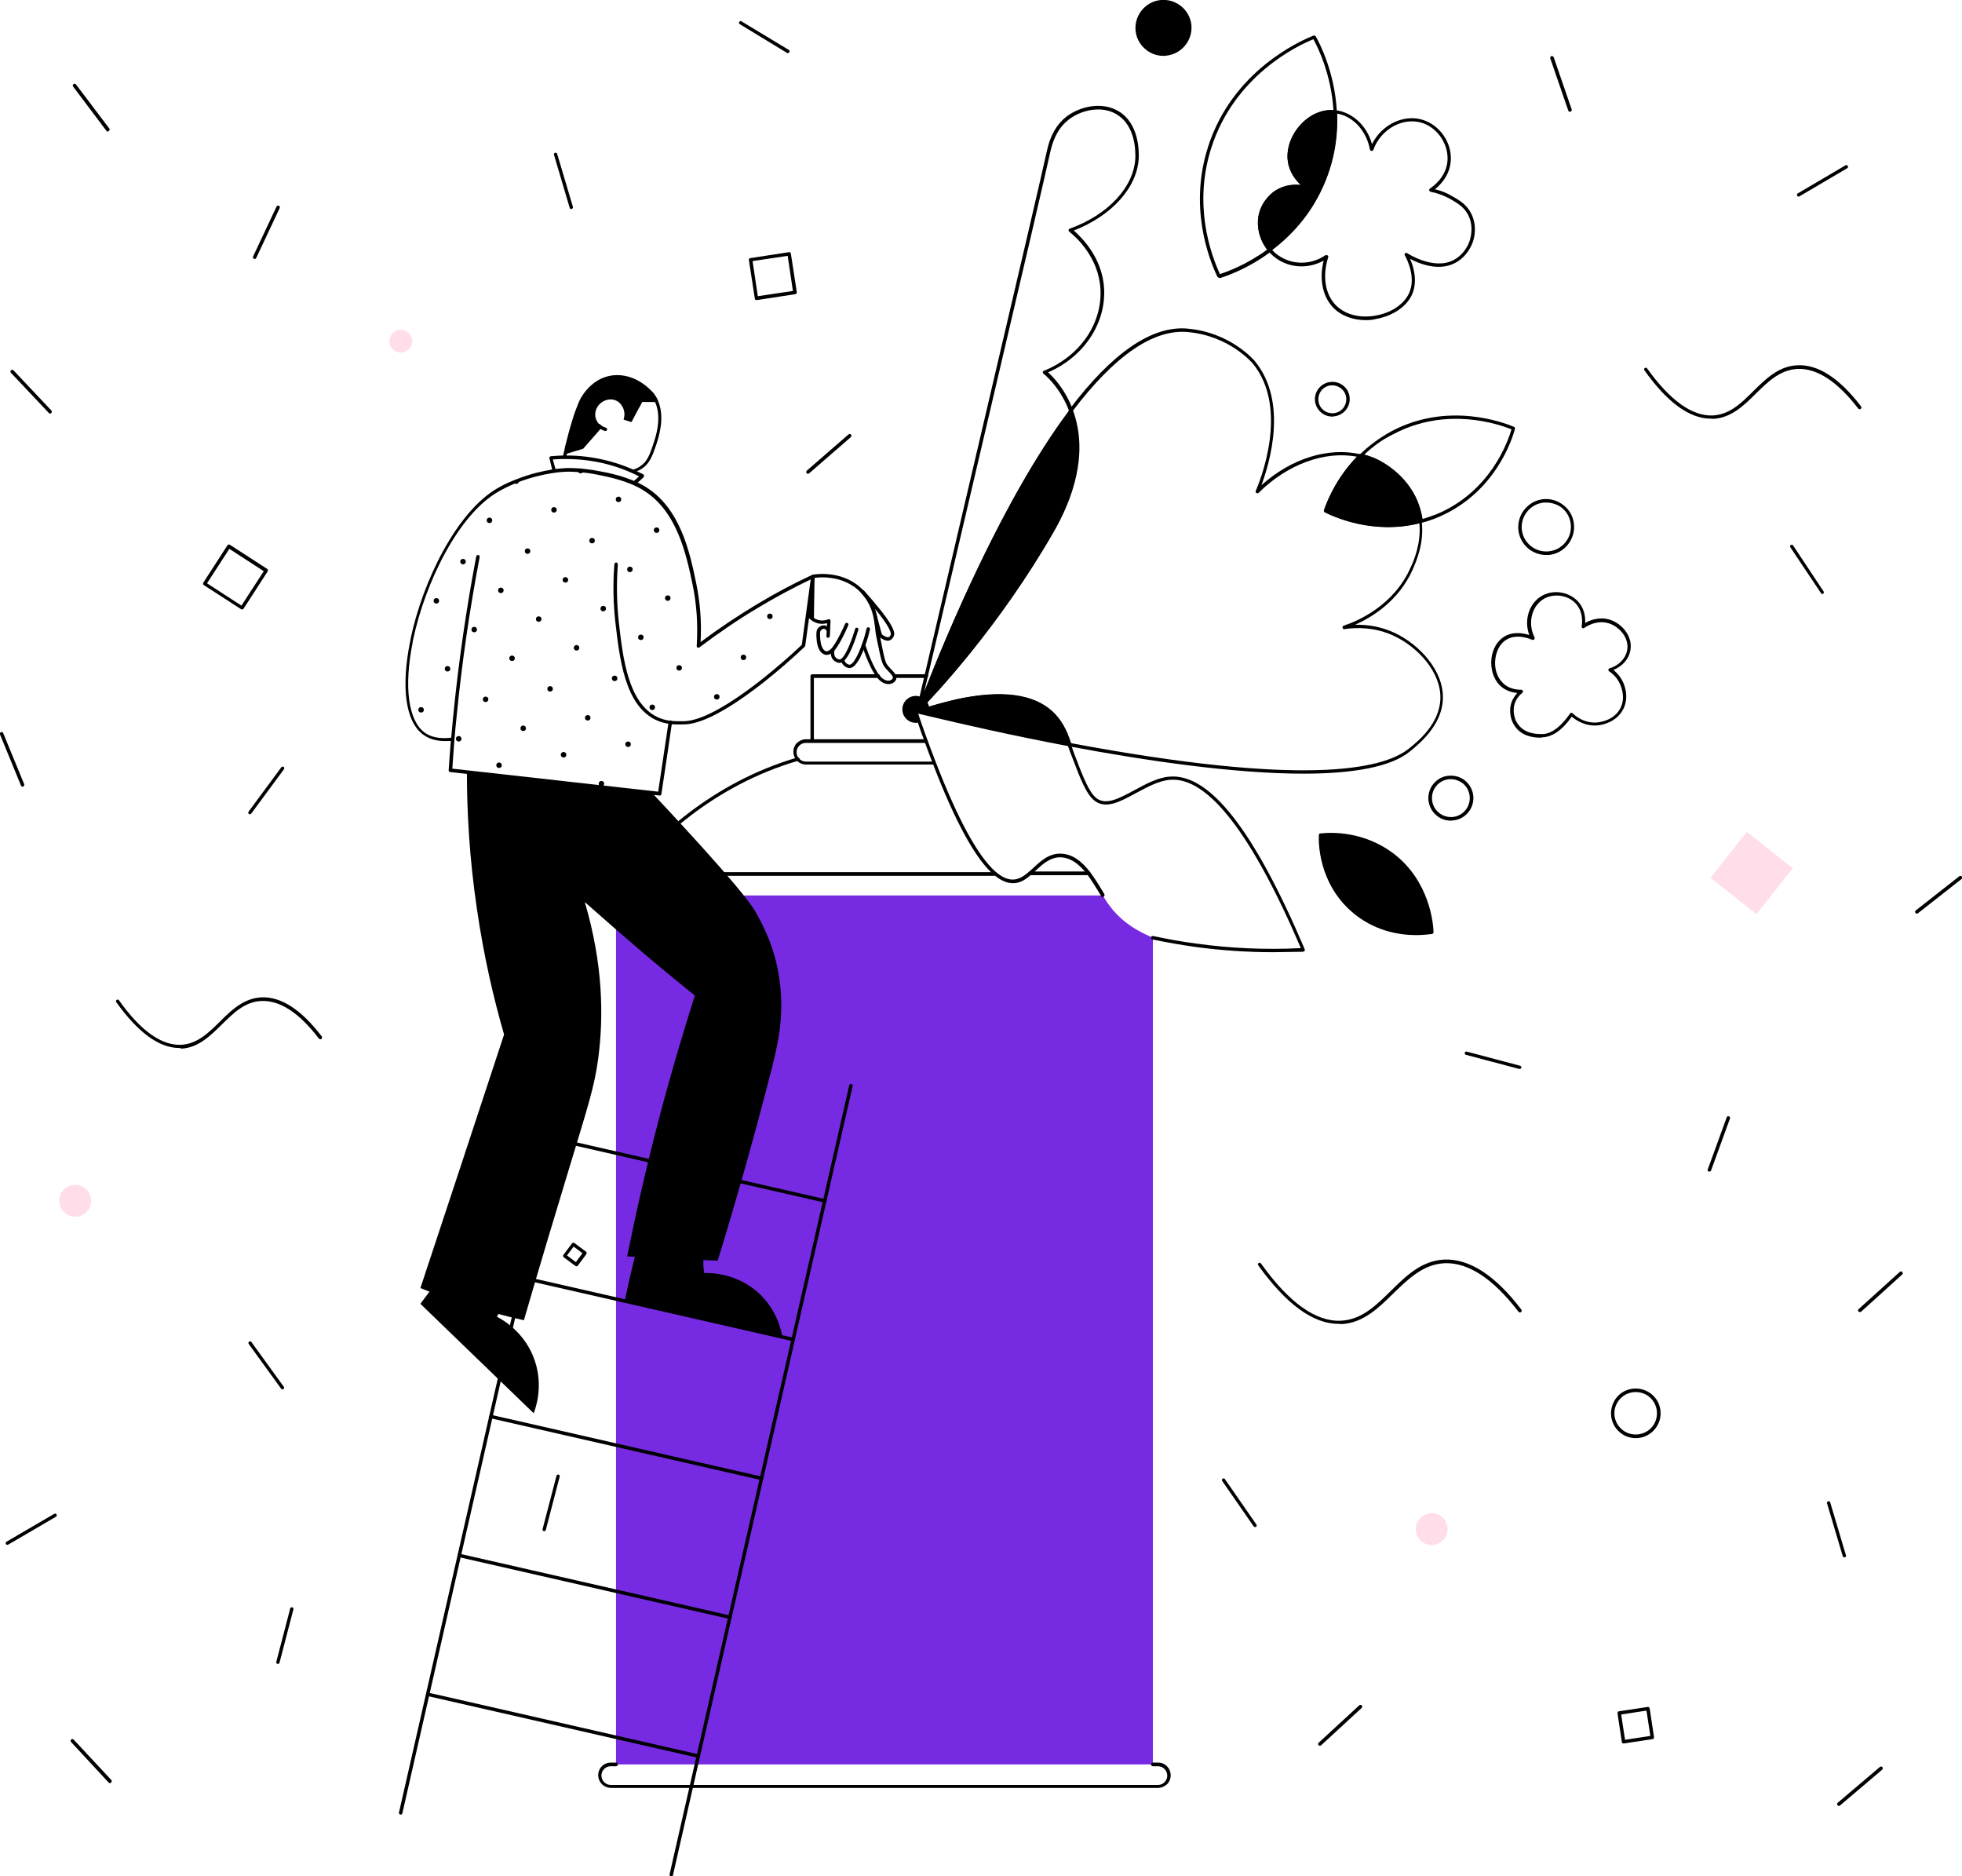 <?xml version="1.0" encoding="utf-8"?>
<!-- Generator: Adobe Illustrator 22.1.0, SVG Export Plug-In . SVG Version: 6.00 Build 0)  -->
<svg version="1.1" xmlns="http://www.w3.org/2000/svg" xmlns:xlink="http://www.w3.org/1999/xlink" x="0px" y="0px"
	 viewBox="0 0 860.6 822.9" style="enable-background:new 0 0 860.6 822.9;" xml:space="preserve">
<style type="text/css">
	.st0{fill:#FFDEE9;}
	.st1{fill:#762AE2;}
</style>
<g id="background">
	<g id="background_1_">
		<path d="M587.2,580.6c-11.3,0-23.1-8.7-35.3-25.7c-0.2-0.3-0.2-0.8,0.2-1c0.3-0.2,0.8-0.2,1,0.2c12.3,17.2,24.1,25.7,35.2,25.1
			c9-0.5,15.2-6.6,21.8-13.1c6.6-6.5,13.4-13.2,23.3-13.7c11-0.5,22.4,6.8,33.9,21.9c0.3,0.3,0.2,0.8-0.1,1.1
			c-0.3,0.3-0.8,0.2-1.1-0.1c-11.2-14.6-22.2-21.8-32.6-21.3c-9.3,0.5-15.9,7-22.3,13.2c-6.5,6.4-13.2,13-22.8,13.5
			C588,580.6,587.6,580.6,587.2,580.6z"/>
		<path d="M78.6,459.6c-8.8,0-18.1-6.8-27.6-20.1c-0.2-0.3-0.2-0.8,0.2-1c0.3-0.2,0.8-0.2,1,0.2c9.5,13.4,18.7,19.9,27.3,19.5
			c7-0.4,11.8-5.1,16.9-10.1c5.1-5.1,10.5-10.3,18.2-10.7c8.6-0.4,17.5,5.3,26.5,17.1c0.3,0.3,0.2,0.8-0.1,1.1
			c-0.3,0.3-0.8,0.2-1.1-0.1c-8.7-11.4-17.2-16.9-25.3-16.5c-7.2,0.3-12.1,5.2-17.3,10.3c-5.1,5-10.3,10.2-17.8,10.6
			C79.2,459.6,78.9,459.6,78.6,459.6z"/>
		<path d="M750.4,183.6c-9.3,0-19.1-7.1-29.1-21.2c-0.2-0.3-0.2-0.8,0.2-1c0.3-0.2,0.8-0.2,1,0.2c10.1,14.1,19.8,21,28.8,20.6
			c7.4-0.4,12.5-5.4,17.8-10.7c5.4-5.3,11-10.9,19.2-11.3c9.1-0.5,18.5,5.6,28,18c0.3,0.3,0.2,0.8-0.1,1.1c-0.3,0.3-0.8,0.2-1.1-0.1
			c-9.2-12-18.2-17.8-26.7-17.4c-7.6,0.4-12.8,5.5-18.2,10.8c-5.3,5.3-10.9,10.7-18.8,11.1C751,183.6,750.7,183.6,750.4,183.6z"/>
		<path d="M106.2,267.3c-0.1,0-0.3,0-0.4-0.1l-16.4-10.6c-0.2-0.1-0.3-0.3-0.3-0.5c0-0.2,0-0.4,0.1-0.6l10.6-16.4
			c0.2-0.3,0.7-0.4,1-0.2l16.4,10.6c0.2,0.1,0.3,0.3,0.3,0.5c0,0.2,0,0.4-0.1,0.6L106.8,267C106.6,267.2,106.4,267.3,106.2,267.3z
			 M90.8,255.8l15.1,9.8l9.8-15.1l-15.1-9.8L90.8,255.8z"/>
		<path d="M331.8,131.6c-0.4,0-0.7-0.3-0.7-0.6l-2.6-16.9c0-0.2,0-0.4,0.1-0.6c0.1-0.2,0.3-0.3,0.5-0.3l16.9-2.6
			c0.2,0,0.4,0,0.6,0.1c0.2,0.1,0.3,0.3,0.3,0.5l2.6,16.9c0.1,0.4-0.2,0.8-0.6,0.9l-16.9,2.6C331.9,131.6,331.8,131.6,331.8,131.6z
			 M330.1,114.5l2.3,15.4l15.4-2.3l-2.3-15.4L330.1,114.5z"/>
		<path d="M712.1,764.6c-0.4,0-0.7-0.3-0.7-0.6l-1.9-12.6c-0.1-0.4,0.2-0.8,0.6-0.9l12.6-1.9c0.4-0.1,0.8,0.2,0.9,0.6l1.9,12.6
			c0.1,0.4-0.2,0.8-0.6,0.9l-12.6,1.9C712.2,764.6,712.2,764.6,712.1,764.6z M711.1,751.9l1.7,11.1l11.1-1.7l-1.7-11.1L711.1,751.9z
			"/>
		<path d="M252.8,555.3c-0.2,0-0.3-0.1-0.4-0.1l-5.1-3.8c-0.3-0.2-0.4-0.7-0.2-1l3.8-5.1c0.2-0.3,0.7-0.4,1-0.2l5.1,3.8
			c0.2,0.1,0.3,0.3,0.3,0.5c0,0.2,0,0.4-0.1,0.6l-3.8,5.1c-0.1,0.2-0.3,0.3-0.5,0.3C252.9,555.3,252.9,555.3,252.8,555.3z
			 M248.7,550.6l3.9,2.9l2.9-3.9l-3.9-2.9L248.7,550.6z"/>
		<path d="M799.4,260.5c-0.2,0-0.5-0.1-0.6-0.3L785.3,240c-0.2-0.3-0.1-0.8,0.2-1c0.3-0.2,0.8-0.1,1,0.2l13.4,20.2
			c0.2,0.3,0.1,0.8-0.2,1C799.6,260.5,799.5,260.5,799.4,260.5z"/>
		<path d="M788.9,86.2c-0.3,0-0.5-0.1-0.6-0.4c-0.2-0.4-0.1-0.8,0.3-1l20.9-12.3c0.4-0.2,0.8-0.1,1,0.3c0.2,0.4,0.1,0.8-0.3,1
			l-20.9,12.3C789.2,86.2,789,86.2,788.9,86.2z"/>
		<path d="M688.6,49c-0.3,0-0.6-0.2-0.7-0.5L680,25.6c-0.1-0.4,0.1-0.8,0.5-1c0.4-0.1,0.8,0.1,1,0.5l7.9,22.9c0.1,0.4-0.1,0.8-0.5,1
			C688.8,49,688.7,49,688.6,49z"/>
		<path d="M354.4,207.8c-0.2,0-0.4-0.1-0.6-0.3c-0.3-0.3-0.2-0.8,0.1-1.1l18.3-15.9c0.3-0.3,0.8-0.2,1.1,0.1
			c0.3,0.3,0.2,0.8-0.1,1.1l-18.3,15.9C354.8,207.7,354.6,207.8,354.4,207.8z"/>
		<path d="M250.6,91.7c-0.3,0-0.6-0.2-0.7-0.5L243,67.9c-0.1-0.4,0.1-0.8,0.5-0.9c0.4-0.1,0.8,0.1,0.9,0.5l6.9,23.2
			c0.1,0.4-0.1,0.8-0.5,0.9C250.8,91.6,250.7,91.7,250.6,91.7z"/>
		<path d="M345.6,23.3c-0.1,0-0.3,0-0.4-0.1l-20.7-12.6c-0.4-0.2-0.5-0.7-0.2-1c0.2-0.4,0.7-0.5,1-0.2L346,21.9
			c0.4,0.2,0.5,0.7,0.2,1C346.1,23.2,345.8,23.3,345.6,23.3z"/>
		<path d="M666.6,468.8c-0.1,0-0.1,0-0.2,0l-23.4-6.2c-0.4-0.1-0.6-0.5-0.5-0.9c0.1-0.4,0.5-0.6,0.9-0.5l23.4,6.2
			c0.4,0.1,0.6,0.5,0.5,0.9C667.2,468.6,666.9,468.8,666.6,468.8z"/>
		<path d="M815.8,575.4c-0.2,0-0.4-0.1-0.6-0.2c-0.3-0.3-0.3-0.8,0.1-1.1l18-16.3c0.3-0.3,0.8-0.3,1.1,0.1c0.3,0.3,0.3,0.8-0.1,1.1
			l-18,16.3C816.2,575.3,816,575.4,815.8,575.4z"/>
		<path d="M749.8,513.8c-0.1,0-0.2,0-0.3,0c-0.4-0.1-0.6-0.6-0.4-1l8.3-22.8c0.1-0.4,0.6-0.6,1-0.4c0.4,0.1,0.6,0.6,0.4,1l-8.3,22.8
			C750.4,513.6,750.1,513.8,749.8,513.8z"/>
		<path d="M809,683c-0.3,0-0.6-0.2-0.7-0.5l-6.9-23.2c-0.1-0.4,0.1-0.8,0.5-0.9c0.4-0.1,0.8,0.1,0.9,0.5l6.9,23.2
			c0.1,0.4-0.1,0.8-0.5,0.9C809.2,682.9,809.1,683,809,683z"/>
		<path d="M579,765.6c-0.2,0-0.4-0.1-0.6-0.2c-0.3-0.3-0.3-0.8,0-1.1l17.8-16.4c0.3-0.3,0.8-0.3,1.1,0c0.3,0.3,0.3,0.8,0,1.1
			l-17.8,16.4C579.4,765.5,579.2,765.6,579,765.6z"/>
		<path d="M550.5,669.7c-0.2,0-0.5-0.1-0.6-0.3l-13.8-19.9c-0.2-0.3-0.2-0.8,0.2-1c0.3-0.2,0.8-0.2,1,0.2l13.8,19.9
			c0.2,0.3,0.2,0.8-0.2,1C550.8,669.7,550.6,669.7,550.5,669.7z"/>
		<path d="M806.6,792c-0.2,0-0.4-0.1-0.6-0.3c-0.3-0.3-0.2-0.8,0.1-1.1l18.5-15.7c0.3-0.3,0.8-0.2,1.1,0.1c0.3,0.3,0.2,0.8-0.1,1.1
			l-18.5,15.7C806.9,791.9,806.8,792,806.6,792z"/>
		<path d="M22,181.4c-0.2,0-0.4-0.1-0.5-0.2L4.8,163.5c-0.3-0.3-0.3-0.8,0-1.1c0.3-0.3,0.8-0.3,1.1,0l16.6,17.6
			c0.3,0.3,0.3,0.8,0,1.1C22.3,181.3,22.1,181.4,22,181.4z"/>
		<path d="M111.7,113.6c-0.1,0-0.2,0-0.3-0.1c-0.4-0.2-0.5-0.6-0.4-1l10.3-21.9c0.2-0.4,0.6-0.5,1-0.4c0.4,0.2,0.5,0.6,0.4,1
			l-10.3,21.9C112.2,113.4,112,113.6,111.7,113.6z"/>
		<path d="M47.3,57.7c-0.2,0-0.5-0.1-0.6-0.3L32.1,38c-0.3-0.3-0.2-0.8,0.1-1.1c0.3-0.3,0.8-0.2,1.1,0.1l14.6,19.3
			c0.3,0.3,0.2,0.8-0.1,1.1C47.6,57.6,47.4,57.7,47.3,57.7z"/>
		<path d="M109.6,357.1c-0.2,0-0.3,0-0.4-0.1c-0.3-0.2-0.4-0.7-0.2-1l14.4-19.5c0.2-0.3,0.7-0.4,1-0.2c0.3,0.2,0.4,0.7,0.2,1
			l-14.4,19.5C110.1,357,109.8,357.1,109.6,357.1z"/>
		<path d="M9.9,345c-0.3,0-0.6-0.2-0.7-0.5l-9.2-22.4c-0.2-0.4,0-0.8,0.4-1c0.4-0.2,0.8,0,1,0.4l9.2,22.4c0.2,0.4,0,0.8-0.4,1
			C10.1,345,10,345,9.9,345z"/>
		<path d="M123.9,609.3c-0.2,0-0.5-0.1-0.6-0.3l-14.2-19.6c-0.2-0.3-0.2-0.8,0.2-1c0.3-0.2,0.8-0.2,1,0.2l14.2,19.6
			c0.2,0.3,0.2,0.8-0.2,1C124.2,609.2,124.1,609.3,123.9,609.3z"/>
		<path d="M121.9,729.7c-0.1,0-0.1,0-0.2,0c-0.4-0.1-0.6-0.5-0.5-0.9l6.1-23.4c0.1-0.4,0.5-0.6,0.9-0.5c0.4,0.1,0.6,0.5,0.5,0.9
			l-6.1,23.4C122.6,729.5,122.3,729.7,121.9,729.7z"/>
		<path d="M238.7,671.5c-0.1,0-0.1,0-0.2,0c-0.4-0.1-0.6-0.5-0.5-0.9l6.1-23.4c0.1-0.4,0.5-0.6,0.9-0.5c0.4,0.1,0.6,0.5,0.5,0.9
			l-6.1,23.4C239.4,671.2,239.1,671.5,238.7,671.5z"/>
		<path d="M48.2,782c-0.2,0-0.4-0.1-0.5-0.2L31.2,764c-0.3-0.3-0.3-0.8,0-1.1c0.3-0.3,0.8-0.3,1.1,0l16.5,17.7
			c0.3,0.3,0.3,0.8,0,1.1C48.6,781.9,48.4,782,48.2,782z"/>
		<path d="M3.2,677.5c-0.3,0-0.5-0.1-0.6-0.4c-0.2-0.4-0.1-0.8,0.3-1l20.9-12.2c0.4-0.2,0.8-0.1,1,0.3c0.2,0.4,0.1,0.8-0.3,1
			L3.6,677.4C3.4,677.4,3.3,677.5,3.2,677.5z"/>
		<path d="M840.8,400.7c-0.2,0-0.4-0.1-0.6-0.3c-0.3-0.3-0.2-0.8,0.1-1.1l19.1-15c0.3-0.3,0.8-0.2,1.1,0.1c0.3,0.3,0.2,0.8-0.1,1.1
			l-19.1,15C841.1,400.6,841,400.7,840.8,400.7z"/>
		<path d="M717.5,630.7c-2.9,0-5.6-1.1-7.7-3.2c-4.2-4.2-4.2-11.1,0-15.4c4.2-4.2,11.1-4.2,15.4,0l0,0l0,0c2.1,2.1,3.2,4.8,3.2,7.7
			s-1.1,5.6-3.2,7.7S720.4,630.7,717.5,630.7z M717.5,610.5c-2.4,0-4.8,0.9-6.6,2.7c-3.7,3.7-3.7,9.6,0,13.2
			c1.8,1.8,4.1,2.7,6.6,2.7s4.9-1,6.6-2.7s2.7-4.1,2.7-6.6s-1-4.9-2.7-6.6l0,0C722.3,611.4,719.9,610.5,717.5,610.5z"/>
		<circle class="st0" cx="175.8" cy="149.6" r="5"/>
		<circle class="st0" cx="628" cy="670.6" r="7"/>
		<circle class="st0" cx="33" cy="526.6" r="7"/>
		
			<rect x="755.9" y="370.3" transform="matrix(0.784 0.62 -0.62 0.784 403.191 -394.155)" class="st0" width="25.7" height="25.7"/>
	</g>
</g>
<g id="general_1_">
	<g id="general">
		<g id="paint_balloon">
			<path class="st1" d="M505.7,411.2v362.6H270.2V392.4c0.5,0.2,1,0.3,1.6,0.3h211.9c1,1.6,1.9,3.1,2.9,4.4
				C490.4,402.3,496.3,407.4,505.7,411.2z"/>
			<path d="M356.3,325.7c-0.4,0-0.8-0.3-0.8-0.8v-28.4c0-0.4,0.3-0.8,0.8-0.8h28.9c0.4,0,0.8,0.3,0.8,0.8s-0.3,0.8-0.8,0.8h-28.2
				V325C357.1,325.4,356.7,325.7,356.3,325.7z"/>
			<path d="M275.7,383.8c-0.2,0-0.3-0.1-0.5-0.2c-0.3-0.3-0.4-0.7-0.1-1.1c11.5-14,36.5-39.2,74.7-50.3c0.4-0.1,0.8,0.1,0.9,0.5
				c0.1,0.4-0.1,0.8-0.5,0.9c-37.8,11-62.6,35.9-74,49.8C276.2,383.8,275.9,383.8,275.7,383.8z"/>
			<path d="M409.7,335.3h-56.1c-3.1,0-5.6-2.5-5.6-5.6c0-1.5,0.6-2.9,1.6-3.9c1.1-1,2.5-1.6,3.9-1.6h52.5c0.4,0,0.8,0.3,0.8,0.8
				s-0.3,0.8-0.8,0.8h-52.5c-1.1,0-2.1,0.4-2.9,1.2c-0.8,0.8-1.2,1.8-1.2,2.9c0,2.2,1.8,4.1,4.1,4.1h56.1c0.4,0,0.8,0.3,0.8,0.8
				S410.1,335.3,409.7,335.3z"/>
			<path d="M508,784.1h-240c-3.1,0-5.6-2.5-5.6-5.6c0-1.5,0.6-2.9,1.6-3.9c1-1,2.4-1.6,3.9-1.6h2.3c0.4,0,0.8,0.3,0.8,0.8
				s-0.3,0.8-0.8,0.8h-2.3c-1.1,0-2.1,0.4-2.9,1.2c-0.8,0.8-1.2,1.8-1.2,2.9c0,2.2,1.8,4.1,4.1,4.1h240c1.1,0,2.1-0.4,2.9-1.2
				c0.8-0.8,1.2-1.8,1.2-2.9c0-2.2-1.8-4.1-4-4.1h-2.3c-0.4,0-0.8-0.3-0.8-0.8s0.3-0.8,0.8-0.8h2.3c3.1,0,5.5,2.5,5.5,5.6
				c0,1.5-0.6,2.9-1.6,3.9C510.8,783.5,509.4,784.1,508,784.1z"/>
			<path d="M477.5,383.8h-25.6c-0.4,0-0.8-0.3-0.8-0.8s0.3-0.8,0.8-0.8h25.6c0.4,0,0.8,0.3,0.8,0.8S477.9,383.8,477.5,383.8z"/>
			<path d="M270.2,393.2c-0.1,0-0.2,0-0.2,0c-2.2-0.8-3.7-2.9-3.7-5.2c0-1.5,0.6-2.9,1.6-3.9c1.1-1,2.5-1.6,3.9-1.6h164.4
				c0.4,0,0.8,0.3,0.8,0.8s-0.3,0.8-0.8,0.8H271.8c-1.1,0-2.1,0.4-2.9,1.2c-0.8,0.8-1.2,1.8-1.2,2.9c0,1.7,1.1,3.3,2.7,3.8
				c0.4,0.1,0.6,0.6,0.5,1C270.8,393,270.5,393.2,270.2,393.2z"/>
			<path d="M402.9,312.2C402.9,312.1,402.9,312.1,402.9,312.2c-0.4,0-0.8,0.2-1.2,0.3c0.5,1.5,1,2.9,1.5,4.3c-0.5,0.1-1,0.2-1.5,0.2
				c-3.3,0-5.9-2.7-5.9-5.9c0-3.3,2.7-5.9,5.9-5.9c3.1,0,5.7,2.4,5.9,5.5c0,0.1,0,0.3,0,0.5c0,0.8-0.1,1.5-0.4,2.2
				C405.5,312.8,404.1,312.5,402.9,312.2z"/>
			<path d="M406.3,297.3h-13.9c-0.4,0-0.8-0.3-0.8-0.8s0.3-0.8,0.8-0.8h13.9c0.4,0,0.8,0.3,0.8,0.8S406.7,297.3,406.3,297.3z"/>
		</g>
		<g id="stairs">
			<path d="M175.8,795.8c-0.1,0-0.1,0-0.2,0c-0.4-0.1-0.7-0.5-0.6-0.9l78.8-346c0.1-0.4,0.5-0.7,0.9-0.6c0.4,0.1,0.7,0.5,0.6,0.9
				l-78.8,346C176.4,795.6,176.1,795.8,175.8,795.8z"/>
			<path d="M294.5,822.9c-0.1,0-0.1,0-0.2,0c-0.4-0.1-0.7-0.5-0.6-0.9l78.8-346c0.1-0.4,0.5-0.7,0.9-0.6c0.4,0.1,0.7,0.5,0.6,0.9
				l-78.8,346C295.2,822.6,294.9,822.9,294.5,822.9z"/>
			<path d="M361.9,527.4c-0.1,0-0.1,0-0.2,0l-118.7-27.1c-0.4-0.1-0.7-0.5-0.6-0.9c0.1-0.4,0.5-0.7,0.9-0.6L362,525.9
				c0.4,0.1,0.7,0.5,0.6,0.9C362.5,527.1,362.2,527.4,361.9,527.4z"/>
			<path d="M348,588.2c-0.1,0-0.1,0-0.2,0l-118.7-27.1c-0.4-0.1-0.7-0.5-0.6-0.9c0.1-0.4,0.5-0.7,0.9-0.6l118.7,27.1
				c0.4,0.1,0.7,0.5,0.6,0.9C348.6,588,348.3,588.2,348,588.2z"/>
			<path d="M334.1,649.1c-0.1,0-0.1,0-0.2,0l-118.7-27.1c-0.4-0.1-0.7-0.5-0.6-0.9c0.1-0.4,0.5-0.7,0.9-0.6l118.7,27.1
				c0.4,0.1,0.7,0.5,0.6,0.9C334.8,648.9,334.5,649.1,334.1,649.1z"/>
			<path d="M320.2,710c-0.1,0-0.1,0-0.2,0l-118.7-27.1c-0.4-0.1-0.7-0.5-0.6-0.9c0.1-0.4,0.5-0.7,0.9-0.6l118.7,27.1
				c0.4,0.1,0.7,0.5,0.6,0.9C320.9,709.8,320.6,710,320.2,710z"/>
			<path d="M306.4,770.9c-0.1,0-0.1,0-0.2,0l-118.7-27.1c-0.4-0.1-0.7-0.5-0.6-0.9c0.1-0.4,0.5-0.7,0.9-0.6l118.7,27.1
				c0.4,0.1,0.7,0.5,0.6,0.9C307,770.7,306.7,770.9,306.4,770.9z"/>
		</g>
		<g id="flowers">
			<path d="M571.8,339.3c-30.6,0-69.4-5.7-102.9-12c-0.3-0.1-0.5-0.3-0.6-0.5c-1.8-6-4.3-10.3-7.8-13.6c-8-7.4-21.8-9.1-40.9-4.9
				c-5.1,1.1-10.7,2.7-16.6,4.6c-0.3,0.1-0.6,0-0.8-0.2c-0.2-0.2-0.3-0.5-0.2-0.8c0.2-0.5,0.4-1.1,0.6-1.7c0-0.1,0.1-0.2,0.2-0.3
				c5.4-5.5,33.8-35.4,57.9-77.5c7.6-13.2,15.2-33,8.1-51.9c-0.1-0.2,0-0.5,0.1-0.7c18.8-25,36.3-37,51.8-35.7
				c19.2,1.6,29.7,14.2,29.8,14.4c14.5,17.7,6.4,44.7,2.8,54.3c13-11.7,29.3-16.8,43.3-13.6c0.3,0.1,0.5,0.3,0.6,0.5
				c0.1,0.3,0,0.5-0.2,0.7c-8.7,8.6-13,18-14.9,23.3c4.4,2.2,21.2,9.4,40.6,4.2c0.2-0.1,0.4,0,0.6,0.1c0.2,0.1,0.3,0.3,0.3,0.5
				c1.2,9.9-2.5,17.9-4,21.4c-6.1,13.6-17.6,20.7-25.2,24.1c5-0.1,11.1,0.6,17.4,3.6c10.9,5.1,21.6,16.7,21.1,29
				c-0.4,11.6-10.6,19.8-14.4,22.9C610.1,336.5,592.9,339.3,571.8,339.3z M469.7,325.9c101.4,19,136.6,11.8,148.3,2.4
				c4-3.2,13.4-10.8,13.8-21.8c0,0,0,0,0,0c0.4-11.7-9.9-22.7-20.3-27.6c-8.3-3.9-16.4-3.8-21.8-3c-0.4,0.1-0.8-0.2-0.8-0.6
				c-0.1-0.4,0.1-0.8,0.5-0.9c6.3-2.1,21.8-8.8,29.2-25.2c1.5-3.2,4.8-10.7,4-19.7c-20.6,5.2-38.1-3.1-41.5-4.8
				c-0.3-0.2-0.5-0.6-0.4-0.9c1.7-5,5.9-14.6,14.5-23.5c-14.1-2.7-30.5,3.3-43.1,15.8c-0.3,0.3-0.7,0.3-1,0.1
				c-0.3-0.2-0.4-0.6-0.3-0.9c1.6-3.6,15-36-1.3-55.9c-0.1-0.1-10.3-12.3-28.8-13.8c-15-1.2-31.9,10.5-50.3,34.8
				c3.9,10.8,5.5,28.6-8.4,52.8c-24.1,42-52.3,71.8-58.1,77.7c0,0,0,0.1,0,0.1c5.4-1.7,10.5-3.1,15.2-4.2
				c19.6-4.3,33.8-2.5,42.2,5.3C465.3,315.4,467.8,319.8,469.7,325.9z"/>
			<path d="M483.7,393.5c-0.3,0-0.5-0.1-0.6-0.4c-0.4-0.6-0.7-1.2-1.1-1.8c-1.6-2.6-3.3-5.4-5.1-7.8c-3.7-4.8-7.3-7.2-11.2-7.5
				c-4.8-0.3-8.2,2.8-11.4,5.8c-0.6,0.6-1.3,1.2-1.9,1.7c-2,1.8-4.3,3.5-7.2,3.8c-3,0.3-6.2-1-9.4-3.8c-7.9-6.8-16.9-23.2-26.7-48.8
				c-1.3-3.4-2.5-6.5-3.6-9.6c-1-2.6-1.9-5.3-2.9-8.2c-0.5-1.4-1-2.9-1.5-4.3c-0.1-0.2-0.1-0.4,0-0.6s0.2-0.3,0.4-0.4
				c0.4-0.1,0.8-0.3,1.3-0.4c0.4-0.1,0.8,0.1,0.9,0.5c0.1,0.4-0.1,0.8-0.5,0.9c-0.2,0.1-0.3,0.1-0.5,0.2c0.4,1.2,0.8,2.4,1.2,3.6
				c1,2.8,1.9,5.5,2.9,8.1c1.1,3.1,2.3,6.2,3.6,9.6c9.8,25.4,18.7,41.6,26.3,48.2c2.9,2.5,5.7,3.7,8.3,3.4c2.5-0.3,4.5-1.8,6.4-3.4
				c0.6-0.5,1.2-1.1,1.9-1.7c3.3-3.1,7.1-6.6,12.5-6.2c4.4,0.3,8.3,2.8,12.3,8c1.9,2.5,3.6,5.2,5.2,7.9c0.4,0.6,0.7,1.2,1.1,1.8
				c0.2,0.4,0.1,0.8-0.2,1C484,393.4,483.9,393.5,483.7,393.5z"/>
			<path d="M558.4,417.6c-11.4,0-22.8-0.8-34-2.3c-6.3-0.9-12.7-2-18.9-3.3c-0.4-0.1-0.7-0.5-0.6-0.9c0.1-0.4,0.5-0.7,0.9-0.6
				c6.2,1.3,12.5,2.5,18.8,3.3c15.2,2.1,30.6,2.8,46,2c-21.6-50.4-40.9-75.2-57.4-73.8c-5,0.4-10,3.2-14.9,5.8
				c-6.6,3.6-12.8,7-17.7,3.7c-3.9-2.6-6.5-9.3-10.7-20.4c-0.7-1.7-1.3-3.5-1.9-5.2c-0.1-0.4,0.1-0.8,0.5-0.9
				c0.4-0.1,0.8,0.1,0.9,0.5c0.6,1.7,1.2,3.4,1.8,5.1c4.1,10.8,6.7,17.4,10.1,19.7c4.1,2.8,9.7-0.2,16.2-3.7c5-2.7,10.2-5.6,15.5-6
				c17.5-1.5,37,23.3,59.3,75.7c0.1,0.2,0.1,0.5-0.1,0.7c-0.1,0.2-0.4,0.3-0.6,0.4C567.3,417.4,562.9,417.6,558.4,417.6z"/>
			<g>
				<path d="M461.6,232.7c-24.4,42.6-53.3,72.8-58.1,77.6c6.5-17.2,33.7-86.8,66.3-130.2C474.1,191.8,475.1,209.2,461.6,232.7z"/>
				<path d="M403.6,311.1c-0.1,0-0.3,0-0.4-0.1c-0.3-0.2-0.4-0.6-0.3-0.9c7.5-19.9,34.5-88,66.4-130.4c0.2-0.2,0.4-0.3,0.7-0.3
					c0.3,0,0.5,0.2,0.6,0.5c7.2,19.4-0.5,39.6-8.3,53.2l0,0c-24.3,42.3-52.7,72.2-58.2,77.8C404,311.1,403.8,311.1,403.6,311.1z
					 M469.6,181.8c-29.7,40.1-55.1,102.3-64,125.4c9-9.5,33.9-37.3,55.4-74.8C468.4,219.4,475.8,200.3,469.6,181.8z M461.6,232.7
					L461.6,232.7L461.6,232.7z"/>
			</g>
			<path d="M402.9,311.8c-0.1,0-0.2,0-0.4-0.1c-0.3-0.2-0.4-0.5-0.4-0.8c11.7-50,22.2-94.8,30.9-132.1c14.5-61.8,24-102.6,26.3-113
				c1.4-6.4,4.2-11.3,8.4-14.6c6-4.6,15.9-6.9,23.3-2.2c8.5,5.4,8.6,16.9,8.5,20.2c0,0,0,0,0,0c-0.6,13-11.8,25.4-28.5,31.9
				c3.9,3.4,12.6,12.3,13.3,25.5c0.8,15.4-9,30-24.6,36.7c2.2,1.9,7.5,7.4,10.9,16.4c0.1,0.2,0,0.5-0.1,0.7
				c-31.8,42.2-58.7,110.2-66.2,130c0,0.1-0.1,0.2-0.2,0.3l-0.7,0.7C403.3,311.7,403.1,311.8,402.9,311.8z M481.7,48
				c-4.8,0-9.5,1.8-13,4.5c-3.9,3-6.5,7.6-7.9,13.7c-2.3,10.5-11.8,51.3-26.3,113c-8.3,35.3-18.1,77.4-29.1,124.2
				c10-25.5,34.7-84.8,63.5-123.3c-4.1-10.7-11.1-16.2-11.2-16.2c-0.2-0.2-0.3-0.4-0.3-0.7s0.2-0.5,0.5-0.6
				c15.7-6.3,25.6-20.6,24.8-35.7C482,113,472.1,104,469,101.6c-0.2-0.2-0.3-0.4-0.3-0.7c0-0.3,0.2-0.5,0.5-0.6
				c16.9-6.1,28.2-18.3,28.8-31c0,0,0,0,0,0c0.1-3.2,0-13.9-7.8-18.9C487.6,48.7,484.6,48,481.7,48z M498.8,69.3L498.8,69.3
				L498.8,69.3z"/>
			<path d="M534.7,121.8c-0.3,0-0.5-0.2-0.7-0.4c-4-8.4-12.5-30.9-4.1-57c10.6-33.3,40.4-46.5,46.3-48.8c0.3-0.1,0.7,0,0.9,0.3
				c2,3.5,8.4,16.1,9.3,33.2c0,0.2-0.1,0.5-0.3,0.6c-0.2,0.2-0.4,0.2-0.6,0.2c0,0-0.1,0-0.1,0c-4.7-0.5-9.6,1.5-13.4,5.5
				c-4.2,4.3-6.3,10.2-5.6,15.3c0.8,5.7,5,9.5,7.4,11.3c0.3,0.2,0.4,0.6,0.2,0.9c-0.2,0.3-0.5,0.5-0.9,0.4
				c-1.1-0.3-7.1-1.9-12.8,1.7c-0.9,0.6-5.3,3.6-6.6,9.4c-1.2,5,0.3,10.7,3.8,14.9c0.1,0.2,0.2,0.4,0.2,0.6c0,0.2-0.1,0.4-0.3,0.5
				c-9.8,7.3-18.9,10.5-22.4,11.6C534.9,121.8,534.8,121.8,534.7,121.8z M576.1,17.2c-7,2.8-34.7,16-44.8,47.7
				c-8,25.1-0.2,46.6,3.8,55.3c3.7-1.2,11.9-4.3,20.7-10.7c-3.5-4.5-4.8-10.4-3.6-15.6c1.5-6.3,6.3-9.7,7.3-10.3
				c4.1-2.6,8.3-2.7,11.1-2.4c-2.4-2.3-5.1-5.8-5.7-10.4c-0.8-5.6,1.5-11.9,6-16.5c3.9-4.1,9-6.3,14-6
				C583.9,32.8,578.3,21.2,576.1,17.2z"/>
			<g>
				<path d="M623.3,228.5c-21.3,5.7-39.1-3.2-41.8-4.5c1.1-3.3,5.2-14.3,15.3-24.2c2.4,0.5,4.7,1.3,6.9,2.4
					c2.2,1,14.1,7.1,18.3,20.6C622.7,224.7,623.1,226.7,623.3,228.5z"/>
				<path d="M608.9,231.1c-14.2,0-25.1-5.2-27.7-6.5c-0.3-0.2-0.5-0.6-0.4-0.9c1.8-5.2,6.2-15.4,15.5-24.5c0.2-0.2,0.4-0.3,0.7-0.2
					c2.4,0.6,4.8,1.4,7,2.4c3.3,1.6,14.6,7.9,18.7,21.1c0.6,1.9,1,3.9,1.3,5.9c0,0.4-0.2,0.7-0.6,0.8
					C618.4,230.6,613.4,231.1,608.9,231.1z M582.4,223.6c4.4,2.2,20.8,9.3,40,4.4c-0.2-1.7-0.6-3.3-1.1-5
					c-4-12.6-14.7-18.6-17.9-20.2c-2-1-4.1-1.7-6.3-2.2C588.6,209.1,584.3,218.4,582.4,223.6z"/>
			</g>
			<path d="M623.3,229.3c-0.1,0-0.3,0-0.4-0.1c-0.2-0.1-0.3-0.3-0.3-0.5c-0.2-1.9-0.6-3.8-1.2-5.6c-4-12.6-14.7-18.6-17.9-20.2
				c-2.1-1-4.4-1.8-6.7-2.3c-0.3-0.1-0.5-0.3-0.6-0.5c-0.1-0.3,0-0.5,0.2-0.7c4.2-4.1,8.9-7.5,14-10.3c24.8-13.1,49.1-3.8,53.7-1.9
				c0.3,0.1,0.5,0.5,0.4,0.9c-1.2,4.6-8.7,28.1-33.6,38.7c-2.4,1-4.9,1.9-7.4,2.5C623.4,229.3,623.3,229.3,623.3,229.3z
				 M598.4,199.4c2,0.5,3.9,1.2,5.7,2.1c3.3,1.6,14.6,7.9,18.7,21.1c0.5,1.7,0.9,3.3,1.2,5c2.1-0.6,4.3-1.4,6.4-2.2
				c23.3-9.9,30.9-31.4,32.6-37.1c-5.7-2.3-28.6-10.2-51.8,2.1C606.4,192.7,602.2,195.8,598.4,199.4z"/>
			<g>
				<path d="M579.3,366.2c3.4-0.4,18-1.5,31.3,8.6c16.3,12.4,17.3,31.5,17.4,34c-2.2,0.4-20.3,3.3-35.1-10
					C578.8,386,579.2,368.6,579.3,366.2z"/>
				<path d="M621.2,410.1c-7.3,0-18.8-1.7-28.8-10.7c-14-12.6-14.1-29.9-13.9-33.2c0-0.4,0.3-0.7,0.7-0.7c5.4-0.6,19.2-0.8,31.9,8.7
					c16.1,12.2,17.6,31,17.7,34.6c0,0.4-0.3,0.7-0.6,0.8C627.1,409.7,624.6,410.1,621.2,410.1z M580,366.9
					c-0.1,4.4,0.6,19.9,13.4,31.4c13.3,12,29.3,10.6,33.8,9.9c-0.3-4.7-2.3-21.6-17.1-32.8C598.4,366.5,585.6,366.4,580,366.9z"/>
			</g>
			<g>
				<path d="M580.4,79.7c-5.8,14-14.9,23.5-23.5,29.9c-3.6-4.3-5.2-10.2-3.9-15.5c1.5-6.2,6.4-9.5,7-9.8c6-3.8,12.4-2.1,13.4-1.8
					c-1.7-1.3-6.8-5.3-7.7-11.8c-1.5-10.4,8.3-22.8,19.8-21.6c0.1,0,0.1,0,0.2,0C586.1,58.3,585,68.8,580.4,79.7z"/>
				<path d="M556.9,110.3c-0.2,0-0.4-0.1-0.6-0.3c-3.8-4.6-5.4-10.8-4.1-16.2c1.5-6.3,6.3-9.7,7.3-10.3c4.1-2.6,8.3-2.7,11.1-2.4
					c-2.4-2.3-5.1-5.8-5.7-10.4c-0.8-5.6,1.5-11.9,6-16.5c4.1-4.3,9.5-6.4,14.7-5.9c0.1,0,0.2,0,0.3,0c0.3,0.1,0.6,0.4,0.6,0.7
					c0.5,10.7-1.2,21.1-5.3,30.9l0,0c-5,12.1-13,22.2-23.8,30.2C557.2,110.3,557.1,110.3,556.9,110.3z M568.5,82.6
					c-2.4,0-5.3,0.5-8.2,2.3c-0.9,0.6-5.3,3.6-6.6,9.4c-1.1,4.8,0.1,10.2,3.3,14.3c10.3-7.8,17.9-17.6,22.7-29.2l0,0
					c3.9-9.4,5.7-19.4,5.2-29.6c-4.6-0.3-9.3,1.7-13,5.5c-4.2,4.3-6.3,10.2-5.6,15.3c0.8,5.7,5,9.5,7.4,11.3
					c0.3,0.2,0.4,0.6,0.2,0.9c-0.2,0.3-0.5,0.5-0.9,0.4C572.5,83,570.8,82.6,568.5,82.6z"/>
			</g>
			<path d="M599.1,140.4c-5.8,0-11-2-14.4-5.6c-4.6-4.8-6.1-12.6-4.1-20.5c-6.2,3.4-13.6,3.4-19.6-0.2c-1.8-1.1-3.3-2.4-4.7-4
				c-0.1-0.2-0.2-0.4-0.2-0.6c0-0.2,0.1-0.4,0.3-0.5c10.6-7.9,18.4-17.8,23.3-29.6c4-9.6,5.7-19.8,5.2-30.3c0-0.2,0.1-0.4,0.2-0.6
				s0.4-0.2,0.6-0.2c7.5,0.9,13.9,6.8,16.1,14.9c4.4-8.8,14.4-13.5,23-10.4c7.7,2.8,12.7,11.2,11.4,19.1c-0.9,5.6-4.5,9.3-6.8,11.1
				c2.6,0.6,5.2,1.6,7.5,3c3.2,1.8,6.5,3.7,8.5,7.8c2.6,5.3,1.3,10.4,0.6,12.4c0,0,0,0,0,0l-0.7-0.3l0.7,0.3
				c-0.5,1.5-2.7,6.6-7.9,9.2c-7.2,3.7-15.7,0.2-19.6-1.9c1.6,3.6,3.4,9.8,0.9,15.6c-2.4,5.4-8.5,9.5-15.9,10.8
				C602.1,140.3,600.6,140.4,599.1,140.4z M581.9,111.9c0.2,0,0.3,0,0.4,0.1c0.3,0.2,0.4,0.5,0.3,0.8c-2.6,8.1-1.4,16.1,3.2,20.9
				c4,4.2,10.6,6,17.6,4.7c6.9-1.2,12.5-5,14.7-9.9c3-6.7-0.7-14.4-1.9-16.5c-0.2-0.3-0.1-0.7,0.1-0.9c0.3-0.2,0.6-0.3,0.9-0.1
				c0.1,0.1,11.6,7.6,20.3,3.1c4.7-2.4,6.7-7,7.1-8.4l0.7,0.2l-0.7-0.2c0.6-1.8,1.8-6.5-0.5-11.2c-1.8-3.7-4.8-5.4-7.9-7.2
				c-2.7-1.5-5.6-2.6-8.7-3.2c-0.3-0.1-0.5-0.3-0.6-0.6c-0.1-0.3,0.1-0.6,0.3-0.8c1.5-1,6.6-4.7,7.6-11.1
				c1.1-7.3-3.5-14.9-10.4-17.5c-8.5-3.1-18.6,2.2-22,11.6c-0.1,0.3-0.4,0.5-0.8,0.5c-0.3,0-0.6-0.3-0.7-0.6
				c-1.5-8.2-7.3-14.6-14.5-15.8c0.4,10.4-1.4,20.5-5.3,30c-4.9,11.8-12.7,21.8-23.1,29.8c1.1,1.2,2.4,2.3,3.8,3.1
				c6,3.6,13.7,3.3,19.6-0.8C581.6,111.9,581.7,111.9,581.9,111.9z"/>
			<path d="M675.6,323.5c-2.9,0-7.9-0.6-10.9-4.7c-3.1-4.1-2.2-8.8-2.1-9.3c0.5-2.5,1.8-4.3,2.9-5.6c-2.3-0.2-5.3-1-7.7-3.4
				c-2.7-2.7-4.1-7.2-3.6-11.7c0.5-4.2,2.5-7.7,5.6-9.6c3.9-2.4,8.5-1.5,11-0.7c-2.5-6.7,0-14.3,5.9-17.4c5.3-2.8,12.3-1.3,16,3.3
				c2.5,3.1,2.7,6.7,2.6,8.8c2.1-1.2,6.3-2.9,10.9-1.4c5.3,1.7,10.2,7.4,8.9,13.6c-0.7,3.7-3.5,6.8-7.4,8.4c1.7,1.4,3.1,3.1,4,4.9
				c0.8,1.6,3.1,7.1,0.2,12.5c-3,5.6-9.1,6.7-10.9,6.9c-5.7,0.6-9.9-2.4-11.6-3.8c-4.8,6.9-9.2,8.7-12.1,9c-0.3,0-0.5,0-0.6,0
				C676.4,323.5,676,323.5,675.6,323.5z M667.3,302.5c0.3,0,0.6,0.2,0.7,0.5c0.1,0.3,0,0.6-0.2,0.8c-1.1,0.9-3.1,2.8-3.7,5.9
				c0,0.2-0.9,4.5,1.9,8.1c3,4.1,8.4,4.2,10.6,4.1c0.2,0,0.4,0,0.6,0c3.8-0.4,7.8-3.6,11.5-9c0.1-0.2,0.3-0.3,0.5-0.3
				c0.2,0,0.4,0.1,0.6,0.2c0.8,0.8,5,4.7,11.1,4c1.6-0.2,7.1-1.1,9.8-6.1c2.5-4.7,0.4-9.7-0.3-11.1c-1-2.1-2.6-3.9-4.6-5.2
				c-0.2-0.2-0.4-0.4-0.3-0.7c0-0.3,0.2-0.5,0.5-0.6c4-1.2,7-4.2,7.7-7.8c1.1-5.4-3.3-10.4-7.9-11.9c-5.5-1.8-10.4,1.6-10.9,2
				c-0.2,0.2-0.6,0.2-0.8,0c-0.3-0.2-0.4-0.5-0.3-0.8c0.2-1.3,0.7-5.7-2.1-9.3c-3.2-4.1-9.4-5.3-14.1-2.9c-5.7,3-7.7,10.8-4.5,17.1
				c0.1,0.3,0.1,0.6-0.1,0.9c-0.2,0.2-0.6,0.3-0.9,0.2c-0.7-0.3-6.6-2.9-11.3-0.1c-2.7,1.6-4.4,4.7-4.9,8.5c-0.5,4,0.7,8,3.2,10.4
				C661.6,302.1,665.3,302.5,667.3,302.5C667.3,302.5,667.3,302.5,667.3,302.5z"/>
			<path d="M678.2,243.4c-2.8,0-5.6-1-7.8-2.8c-2.5-2.1-4.1-5-4.4-8.3c-0.6-6.7,4.3-12.7,11-13.4c3.3-0.3,6.4,0.7,9,2.8
				s4.1,5,4.4,8.3l0,0c0.3,3.3-0.7,6.4-2.8,9c-2.1,2.5-5,4.1-8.3,4.4C679,243.4,678.6,243.4,678.2,243.4z M678.2,220.4
				c-0.3,0-0.7,0-1,0c-5.9,0.6-10.2,5.8-9.7,11.7c0.3,2.9,1.6,5.4,3.9,7.3c2.2,1.8,5,2.7,7.9,2.4c2.9-0.3,5.4-1.6,7.3-3.9
				c1.8-2.2,2.7-5,2.4-7.9l0,0c-0.3-2.9-1.6-5.4-3.9-7.3C683.1,221.2,680.7,220.4,678.2,220.4z"/>
			<g>
				<circle cx="510.3" cy="12.3" r="11.5"/>
				<path d="M510.3,24.5c-6.2,0-11.6-4.8-12.2-11.1c-0.3-3.3,0.7-6.4,2.8-9c2.1-2.5,5-4.1,8.3-4.4c6.7-0.6,12.7,4.3,13.4,11l0,0
					c0.6,6.7-4.3,12.7-11,13.4C511.1,24.5,510.7,24.5,510.3,24.5z M510.3,1.5c-0.3,0-0.7,0-1,0c-2.9,0.3-5.4,1.6-7.3,3.9
					c-1.8,2.2-2.7,5-2.4,7.9c0.6,5.9,5.8,10.2,11.7,9.7c5.9-0.6,10.2-5.8,9.7-11.7l0,0C520.5,5.7,515.8,1.5,510.3,1.5z"/>
			</g>
			<path d="M636.3,359.9c-2.3,0-4.5-0.8-6.2-2.3c-4.2-3.5-4.8-9.7-1.3-13.9c1.7-2,4-3.3,6.7-3.5c2.6-0.2,5.2,0.5,7.2,2.2l0,0
				c4.2,3.5,4.8,9.7,1.3,13.9c-1.7,2-4,3.3-6.7,3.5C637,359.9,636.6,359.9,636.3,359.9z M636.4,341.7c-2.4,0-4.8,1-6.4,3
				c-2.9,3.5-2.4,8.8,1.1,11.7c1.7,1.4,3.9,2.1,6.1,1.9c2.2-0.2,4.2-1.3,5.6-3c2.9-3.5,2.4-8.8-1.1-11.7l0,0
				C640.1,342.4,638.2,341.7,636.4,341.7z"/>
			<path d="M584.4,182.7c-3.9,0-7.2-3-7.6-6.9c-0.4-4.2,2.7-7.9,6.9-8.3c2-0.2,4,0.4,5.6,1.7c1.6,1.3,2.5,3.1,2.7,5.1
				c0.4,4.2-2.7,7.9-6.9,8.3C584.9,182.7,584.6,182.7,584.4,182.7z M584.4,169c-0.2,0-0.4,0-0.6,0c-3.4,0.3-5.8,3.3-5.5,6.7
				c0.3,3.4,3.3,5.8,6.7,5.5c3.4-0.3,5.8-3.3,5.5-6.7C590.2,171.3,587.5,169,584.4,169z"/>
			<g>
				<path d="M469.1,326.5c-27.2-5.1-50.4-10.5-61.9-13.3c-1.7-0.4-3.2-0.8-4.3-1c0,0,0-0.1,0-0.1c1.6-0.5,3.1-1,4.7-1.5
					c4.3-1.3,8.3-2.3,12-3.2c22.8-5,34.9-1.1,41.5,5.1C465.3,316.4,467.6,321.4,469.1,326.5z"/>
				<path d="M469.1,327.3c0,0-0.1,0-0.1,0c-25.5-4.8-47.7-9.9-61.9-13.3l-4.3-1c-0.2-0.1-0.4-0.2-0.5-0.4c-0.1-0.2-0.1-0.4,0-0.7
					c0.1-0.2,0.3-0.4,0.5-0.5c1.6-0.5,3.2-1,4.7-1.5c4.2-1.3,8.2-2.3,12-3.2c19.6-4.3,33.8-2.5,42.2,5.3c3.7,3.4,6.3,8,8.2,14.3
					c0.1,0.3,0,0.5-0.2,0.7C469.5,327.2,469.3,327.3,469.1,327.3z M405.5,312l1.9,0.5c13.9,3.4,35.7,8.3,60.6,13
					c-1.8-5.4-4.1-9.4-7.4-12.4c-8-7.4-21.8-9.1-40.9-4.9c-3.8,0.8-7.8,1.9-11.9,3.1C407.1,311.6,406.3,311.8,405.5,312z"/>
			</g>
		</g>
		<g id="man">
			<path id="legs" d="M341.4,426.6c-0.8-4.5-2.5-13.6-10-26.7c-5.9-10.4-42.3-48.8-45.4-52.2c-12.3-1.4-24.5-2.8-36.8-4.1
				c-3.8-0.4-7.7-0.9-11.5-1.3c-7.8-0.9-25.5-2.9-32.9-3.7c0,17.6,1.1,37.8,4.4,60.1c3,20.6,7.3,39.1,11.9,55
				c-12.2,37.1-24.4,74.1-36.7,111.2c5.9,2.4,12.2,4.7,19,6.9c9.3,3,18.2,5.4,26.4,7.2c7.4-25.5,14.1-47.7,19.6-65.8
				c8.6-28.4,11.3-36.4,13-49c2.4-18.2,2.2-41.2-5.9-68.6c7.8,6.9,15.8,13.9,24.1,21c8.1,6.9,16.2,13.6,24.2,20
				c-5.4,16.9-10.7,34.8-15.6,53.5c-5.6,21.2-10.2,41.5-14.1,60.9c13.2,0.6,26.5,1.3,39.7,1.9c7.2-23.4,15.6-52.4,24-85.4
				C341.2,457.7,344.6,443.8,341.4,426.6z"/>
			<g id="shoes">
				<path d="M343.2,586.4c-11-2.6-22.1-5.2-33.2-7.8c-12.1-2.8-24.1-5.4-36-8c0.9-4.1,1.8-8.3,2.8-12.6c0.9-3.9,1.9-7.7,2.8-11.4
					c4.1,1,8.9,1.9,14.3,2.5c5.5,0.6,10.5,0.7,14.9,0.5c-0.2,1.3-0.3,2.8-0.3,4.5c0,1.6,0.2,3,0.4,4.2c2.5-0.1,14.1-0.1,23.9,8.8
					C340.8,574.5,342.7,583.5,343.2,586.4z"/>
				<path d="M234.1,619.8c-16.6-16-33.1-32-49.7-48c4.7-6.3,9.3-12.5,14-18.8c2.5,2.7,6.2,6,11.2,9.1c5,3,9.6,4.8,13.1,5.9
					c-1.1,2-2.2,4.1-3.3,6.4c-0.5,1.1-0.9,2.1-1.4,3.1c2.2,1.1,12.4,6.7,16.6,19.3C238.3,607.8,235.1,617.2,234.1,619.8z"/>
			</g>
			<g id="head">
				<path d="M277.7,207.5c-0.3,0-0.6-0.2-0.7-0.6c-0.1-0.4,0.1-0.8,0.5-0.9c1.1-0.3,2.1-0.7,3-1.3c3.3-2,4.5-5.2,6.1-10.1
					c0.9-2.7,3.8-11,0.9-17.9c-0.4-1-0.9-1.9-1.6-2.8c0,0-0.1-0.1-0.1-0.1c-0.2-0.3-0.3-0.4-0.4-0.6c-0.3-0.3-5.9-7.1-14.5-7.1
					c0,0,0,0-0.1,0c-6.4,0-10.6,3.8-13,7c-0.3,0.3-0.5,0.6-0.7,0.9c-0.9,1.3-1.4,2.3-1.7,3c-0.9,2.1-1.9,4.9-3,8.2
					c-1,3.2-2,7-3.1,11.4c-0.1,0.3-0.2,0.6-0.2,0.9l-0.1,0.2c0,0,0,0.1,0,0.1l-0.4,1.4c-0.1,0.3-0.1,0.6-0.2,0.9l-0.1,0.5
					c-0.1,0.4-0.5,0.6-0.9,0.5c-0.4-0.1-0.6-0.5-0.5-0.9l0.1-0.5c0.1-0.3,0.2-0.6,0.2-0.9l0.4-1.5c0,0,0,0,0,0c0,0,0,0,0,0l0-0.2
					c0.1-0.3,0.2-0.6,0.2-1c1.1-4.3,2.1-8.2,3.1-11.4c1-3.4,2.1-6.2,3-8.4c0.3-0.7,0.9-1.9,1.8-3.2c0.2-0.3,0.5-0.7,0.7-1
					c2.6-3.4,7.2-7.5,14.2-7.6c0,0,0,0,0.1,0c9.1,0,15,6.9,15.7,7.6c0.1,0.1,0.3,0.3,0.5,0.6c0,0,0.1,0.1,0.1,0.1
					c0.7,1,1.3,2,1.7,3.1c3.1,7.5,0.1,16.1-0.8,19c-1.7,5-3,8.7-6.8,10.9c-1,0.6-2.2,1.1-3.4,1.4
					C277.8,207.5,277.7,207.5,277.7,207.5z"/>
				<path id="hair" d="M288.2,176.4c-1-0.1-2-0.1-3-0.1c-1.2,0-2.4,0-3.5,0c-0.6,1.2-1.2,2.3-1.9,3.5c-0.9,1.8-1.9,3.5-2.8,5.3
					c-0.5-0.1-2.9-0.9-3.5-1.1c0.2-0.5,0.9-2.7-0.2-5.1c-0.2-0.5-1.1-2.3-3-3.2c-2.3-1.1-5-0.4-6.7,1c-1.6,1.3-2.6,3.3-2.5,5.3
					c0,0.2,0,0.9,0.3,1.7c0.7,2,2.2,3.1,2.8,3.5c-2.8,3.2-5.6,6.4-8.4,9.6c-2.6,0.8-5.2,1.6-7.9,2.4c0.1-0.5,0.3-1,0.4-1.5
					c0,0,0,0,0,0c0.1-0.4,0.2-0.8,0.3-1.2c0.9-3.8,2-7.8,3.1-11.4c1-3.2,2-6,3-8.3c0.3-0.7,0.9-1.8,1.8-3.1c0.2-0.3,0.4-0.7,0.7-1
					c2.5-3.3,6.9-7.2,13.6-7.3c8.9,0,14.7,6.8,15.2,7.4c0.1,0.1,0.3,0.3,0.4,0.6c0,0,0.1,0.1,0.1,0.1
					C287.2,174.4,287.8,175.4,288.2,176.4z"/>
				<path d="M265.6,189c-0.1,0-0.1,0-0.2,0c-0.5-0.1-1-0.3-1.5-0.6c-0.6-0.3-1.2-0.7-1.8-1.2c-0.3-0.3-0.3-0.8,0-1.1
					c0.3-0.3,0.8-0.3,1.1,0c0.4,0.4,0.9,0.7,1.4,1c0.4,0.2,0.8,0.3,1.2,0.5c0.4,0.1,0.6,0.5,0.5,0.9
					C266.2,188.8,265.9,189,265.6,189z"/>
			</g>
			<g id="hand">
				<path d="M372.6,293c0,0-0.1,0-0.1,0c-1.1-0.1-2.5-0.9-3.2-2.2c-0.2-0.4-0.3-0.8-0.4-1.1c-0.1-0.4,0.2-0.8,0.6-0.9
					c0.4-0.1,0.8,0.2,0.9,0.6c0,0.2,0.1,0.5,0.2,0.7c0.4,0.8,1.4,1.4,2,1.4c1.7,0.1,4.4-5,6.6-12.3c0.3-1.1,0.6-2.3,0.9-3.5
					c0.1-0.4,0.5-0.7,0.9-0.6c0.4,0.1,0.7,0.5,0.6,0.9c-0.3,1.2-0.6,2.4-0.9,3.6C379.1,284.7,376.1,293,372.6,293z"/>
				<path d="M368.3,290.7c0,0-0.1,0-0.1,0c-0.6,0-1.9-0.4-2.8-1.4c-1.2-1.4-1-3.3-0.9-4.1c0.1-0.4,0.5-0.7,0.9-0.6
					c0.4,0.1,0.7,0.5,0.6,0.9c-0.1,0.4-0.3,1.8,0.5,2.8c0.6,0.7,1.4,0.9,1.7,0.9c0,0,0,0,0.1,0c1.7,0,4.4-5.5,6.8-13.4
					c0.1-0.4,0.5-0.6,0.9-0.5c0.4,0.1,0.6,0.5,0.5,0.9C374.5,282.9,371.5,290.7,368.3,290.7z"/>
				<path d="M363.2,279.7C363.2,279.7,363.2,279.7,363.2,279.7c-0.5,0-0.8-0.4-0.7-0.8l0.3-5.6c-1.1,0.3-2.8,0.5-4.6-0.1
					c-2.4-0.8-3.7-2.4-4.3-3.3c-0.2-0.3-0.1-0.8,0.2-1c0.3-0.2,0.8-0.1,1,0.2c0.4,0.6,1.5,2,3.5,2.7c2.1,0.7,4,0.1,4.7-0.2
					c0.2-0.1,0.5-0.1,0.7,0.1c0.2,0.1,0.3,0.4,0.3,0.7L364,279C363.9,279.4,363.6,279.7,363.2,279.7z"/>
				<path d="M362.6,287.2c-0.1,0-0.2,0-0.3,0c-0.8-0.1-1.3-0.5-1.5-0.6c-2.4-1.7-2.6-5.6-2.7-7.5c-0.1-2.2,0.2-3.1,0.8-3.7
					c0.6-0.7,1.7-1.3,3-1.1c1.1,0.3,1.7,1.1,1.9,1.5c0.2,0.4,0.1,0.8-0.3,1c-0.4,0.2-0.8,0.1-1-0.3c-0.1-0.1-0.4-0.6-0.9-0.7
					c-0.8-0.2-1.5,0.6-1.5,0.6c-0.2,0.2-0.5,0.6-0.4,2.6c0.1,1.6,0.3,5,2,6.3c0.1,0.1,0.4,0.3,0.8,0.3c0.7,0.1,1.4-0.5,1.8-0.8
					c1.1-0.9,3.5-4.7,6.4-11.2c0.2-0.4,0.6-0.6,1-0.4c0.4,0.2,0.6,0.6,0.4,1c-2.6,6-5.2,10.5-6.8,11.8
					C364.8,286.5,363.9,287.2,362.6,287.2z"/>
				<path d="M389.6,300c-1.5,0-2.7-0.8-3.2-1.2c-4-2.8-7.6-13.7-8.3-15.8c-0.1-0.4,0.1-0.8,0.5-0.9c0.4-0.1,0.8,0.1,0.9,0.5
					c1.5,4.6,4.7,12.9,7.7,15c0.6,0.4,1.6,1.1,2.8,0.9c0.7-0.1,1.5-0.6,1.6-1.1c0.3-0.8-1-2-2-3.1c-0.4-0.4-0.8-0.8-1.1-1.2
					c-1.7-1.9-1.9-3.2-4-13.3l-0.4-2.1c0-0.1-0.1-0.5-0.1-1c-0.2-2-0.7-6.5-1.9-9.6c-1-2.6-2.4-4.9-4.3-6.9l0.5-0.6l-0.5,0.5
					l-0.1-0.1c-8.2-8.7-20.3-6.6-20.8-6.5c-0.4,0.1-0.8-0.2-0.9-0.6c-0.1-0.4,0.2-0.8,0.6-0.9c1.4-0.2,13.6-2.1,22.2,7
					c0,0,0.1,0.1,0.1,0.1l0.1,0.1c2,2.1,3.5,4.6,4.6,7.4c1.3,3.2,1.8,8,2,10c0.1,0.5,0.1,0.8,0.1,0.9l0.4,2.1
					c2,10.1,2.2,11,3.6,12.6c0.3,0.4,0.7,0.7,1,1.1c1.4,1.5,2.9,3,2.4,4.6c-0.4,1.2-1.7,1.9-2.8,2.1C390.1,300,389.9,300,389.6,300z
					"/>
				<path d="M389.5,281c-0.8,0-1.8-0.3-2.8-1c-0.5-0.3-0.9-0.6-1.1-0.8c-0.6-0.5-0.9-0.8-1.2-1.1c-0.3-0.3-0.3-0.8,0-1.1
					c0.3-0.3,0.8-0.3,1.1,0c0.2,0.2,0.5,0.5,0.9,0.9c0.3,0.2,0.6,0.5,1.1,0.8c1.1,0.7,1.9,0.9,2.4,0.7c0,0,0.5-0.2,0.8-1
					c0.2-0.5,0.2-3.1-8-12.7l-0.9-1.1c-1.7-2-3.2-3.6-3.9-4.4l-0.1-0.1l-0.1-0.1c-0.3-0.3-0.2-0.8,0.1-1.1c0.3-0.3,0.8-0.2,1.1,0.1
					l0.1,0.1c0.7,0.8,2.2,2.4,3.9,4.4l0.9,1.1c8.4,9.9,8.8,12.9,8.3,14.2c-0.5,1.4-1.5,1.9-1.6,1.9C390.2,280.9,389.9,281,389.5,281
					z"/>
				<path d="M357.3,252.8c-0.1,6.4-0.2,12.7-0.3,19.1c-0.8-0.7-1.5-1.4-2.3-2.1c0.6-5.7,1.3-11.3,1.9-17
					C356.8,252.8,357,252.8,357.3,252.8z"/>
				<path d="M387.1,279.3c-0.5-0.3-0.9-0.6-1.1-0.8c-0.4-0.4-0.8-0.7-1-0.9c0.1,0.7,0.3,1.4,0.4,2.1c-0.3-1.3-0.6-2.7-0.9-4
					c-0.5-2.9-1-5.8-1.6-8.8c-0.2-0.9-0.3-1.8-0.5-2.8c0.3,0.4,0.6,0.7,0.9,1.1L387.1,279.3z"/>
			</g>
			<g id="tshirt">
				<path d="M195.2,325c-3.8,0-6.9-0.9-9.4-2.7c-7.9-5.6-10-20.6-5.9-41c0.1-0.4,0.2-0.8,0.2-1.2c5.3-25.1,20.2-55.8,38.3-66.1
					c2.1-1.2,4.3-2.3,6.6-3.2c0.8-0.3,1.5-0.6,2.3-0.9c11.2-4.3,20.4-4.6,20.8-4.6c1.8-0.1,3.6,0,5.5,0.1c0.8,0,1.6,0.1,2.4,0.2
					c2.8,0.3,5.1,0.7,6.7,1c3.9,0.7,13,2.4,20.3,6.8c15.5,9.4,19.6,29,22.3,42c1.8,8.5,2.5,17.3,2,26.2c8-6,16.4-11.6,24.9-16.7
					c7.8-4.7,15.9-9,24.1-12.8c0.2-0.1,0.5-0.1,0.8,0.1c0.2,0.2,0.3,0.4,0.3,0.7l-4.2,30.3c0,0.2-0.1,0.3-0.2,0.4
					c-5.8,5.5-11.8,10.7-18,15.6c-23.3,18.3-32.3,18.5-35.7,18.5c-1.8,0-3.6,0.1-5.5-0.2c-2.2-0.3-4.3-0.9-6.2-1.8
					c-13.6-6.6-15.8-26.8-17.7-43c-0.9-8.3-1.1-16.8-0.4-25.3c0-0.4,0.4-0.7,0.8-0.7c0.4,0,0.7,0.4,0.7,0.8
					c-0.6,8.3-0.5,16.7,0.4,25c1.8,15.9,4,35.6,16.8,41.9c1.8,0.9,3.7,1.4,5.7,1.7c1.8,0.2,3.6,0.2,5.3,0.2
					c3.2,0,11.8-0.2,34.8-18.2c6-4.8,12-9.9,17.7-15.3l3.9-28.7c-7.7,3.7-15.4,7.8-22.7,12.2c-9,5.3-17.7,11.3-26.1,17.6
					c-0.2,0.2-0.5,0.2-0.8,0.1c-0.3-0.1-0.4-0.4-0.4-0.7c0.6-9.3,0-18.5-1.9-27.4c-2.7-12.7-6.7-31.9-21.7-41
					c-7-4.3-16-5.9-19.8-6.7c-1.1-0.2-3.5-0.7-6.6-1c-0.7-0.1-1.5-0.1-2.4-0.2c-1.8-0.1-3.6-0.2-5.4-0.1c-0.1,0-9.3,0.3-20.3,4.5
					c-0.7,0.3-1.5,0.6-2.2,0.9c-2.2,0.9-4.4,2-6.5,3.2c-17.8,10-32.4,40.3-37.6,65.1c-0.1,0.4-0.2,0.8-0.2,1.2
					c-3.9,19.5-1.9,34.3,5.3,39.5c2.9,2.1,6.8,2.8,11.9,2.2c0.4-0.1,0.8,0.2,0.8,0.7c0.1,0.4-0.2,0.8-0.7,0.8
					C197.5,324.9,196.3,325,195.2,325z"/>
				<path d="M289.4,348.9C289.4,348.9,289.3,348.9,289.4,348.9l-40.3-4.5c-3.8-0.4-7.7-0.9-11.5-1.3l-40.1-4.5
					c-0.4,0-0.7-0.4-0.7-0.8c0.5-7.9,1.2-15.9,2-23.8c2.3-23.3,5.7-46.9,10.1-70c0.1-0.4,0.5-0.7,0.9-0.6c0.4,0.1,0.7,0.5,0.6,0.9
					c-4.4,23-7.8,46.5-10.1,69.8c-0.8,7.6-1.4,15.3-1.9,23l39.4,4.4c3.8,0.4,7.7,0.9,11.5,1.3l39.4,4.4c1.4-9.6,2.9-19.3,4.3-28.8
					l0.3-1.8c0.1-0.4,0.4-0.7,0.9-0.6c0.4,0.1,0.7,0.4,0.6,0.9l-0.3,1.8c-1.4,9.8-2.9,19.7-4.4,29.6
					C290.1,348.6,289.8,348.9,289.4,348.9z"/>
				<path d="M278.3,212.6c-0.2,0-0.4-0.1-0.6-0.2c-0.3-0.3-0.3-0.8,0-1.1l2.6-2.4c-6.7-3.4-13.9-5.7-21.3-6.8
					c-5.4-0.8-11-1-16.5-0.6l1.3,4.8c0.1,0.4-0.1,0.8-0.5,0.9c-0.4,0.1-0.8-0.1-0.9-0.5L241,201c-0.1-0.2,0-0.4,0.1-0.6
					c0.1-0.2,0.3-0.3,0.5-0.3c5.9-0.6,11.9-0.4,17.8,0.5c7.9,1.2,15.5,3.7,22.7,7.4c0.2,0.1,0.4,0.3,0.4,0.6c0,0.2-0.1,0.5-0.2,0.7
					l-3.4,3.1C278.7,212.5,278.5,212.6,278.3,212.6z"/>
				<g id="pattern">
					<path d="M226.6,212.2c-0.5,0.1-1.1-0.2-1.3-0.7c0.8-0.3,1.5-0.6,2.2-0.9c0,0.1,0,0.1,0,0.2
						C227.7,211.5,227.3,212.1,226.6,212.2z"/>
					<path d="M255.9,206.3c0,0.6-0.4,1.2-1,1.3c-0.7,0.1-1.3-0.3-1.4-1c0-0.2,0-0.3,0-0.5C254.4,206.2,255.2,206.2,255.9,206.3z"/>
					<circle cx="214.7" cy="228.2" r="1.2"/>
					<circle cx="243" cy="223.6" r="1.2"/>
					<circle cx="271.3" cy="219" r="1.2"/>
					<circle cx="203.1" cy="246.3" r="1.2"/>
					<circle cx="231.4" cy="241.7" r="1.2"/>
					<circle cx="259.7" cy="237.1" r="1.2"/>
					<circle cx="288" cy="232.5" r="1.2"/>
					<circle cx="191.4" cy="263.5" r="1.2"/>
					<circle cx="219.7" cy="258.9" r="1.2"/>
					<circle cx="248" cy="254.3" r="1.2"/>
					<circle cx="276.3" cy="249.7" r="1.2"/>
					<path d="M180.6,281.5c0.1-0.4,0.2-0.8,0.2-1.2c0,0.1,0,0.1,0,0.2C180.9,280.9,180.8,281.2,180.6,281.5z"/>
					<circle cx="208" cy="276.1" r="1.2"/>
					<circle cx="236.3" cy="271.5" r="1.2"/>
					<circle cx="264.6" cy="266.9" r="1.2"/>
					<circle cx="292.9" cy="262.3" r="1.2"/>
					<circle cx="196.3" cy="293.3" r="1.2"/>
					<circle cx="224.6" cy="288.7" r="1.2"/>
					<circle cx="252.9" cy="284.1" r="1.2"/>
					<circle cx="281.1" cy="279.5" r="1.2"/>
					<circle cx="337.7" cy="270.3" r="1.2"/>
					<circle cx="184.7" cy="311.3" r="1.2"/>
					<circle cx="213" cy="306.7" r="1.2"/>
					<circle cx="241.3" cy="302.1" r="1.2"/>
					<circle cx="269.6" cy="297.5" r="1.2"/>
					<circle cx="297.9" cy="292.9" r="1.2"/>
					<circle cx="326.1" cy="288.3" r="1.2"/>
					<circle cx="201.2" cy="324" r="1.2"/>
					<circle cx="229.5" cy="319.4" r="1.2"/>
					<circle cx="257.8" cy="314.8" r="1.2"/>
					<circle cx="286.1" cy="310.2" r="1.2"/>
					<circle cx="314.4" cy="305.6" r="1.2"/>
					<circle cx="218.9" cy="335.6" r="1.2"/>
					<circle cx="247.2" cy="331" r="1.2"/>
					<circle cx="275.5" cy="326.4" r="1.2"/>
					<circle cx="263.8" cy="343.7" r="1.2"/>
				</g>
			</g>
		</g>
	</g>
</g>
</svg>
